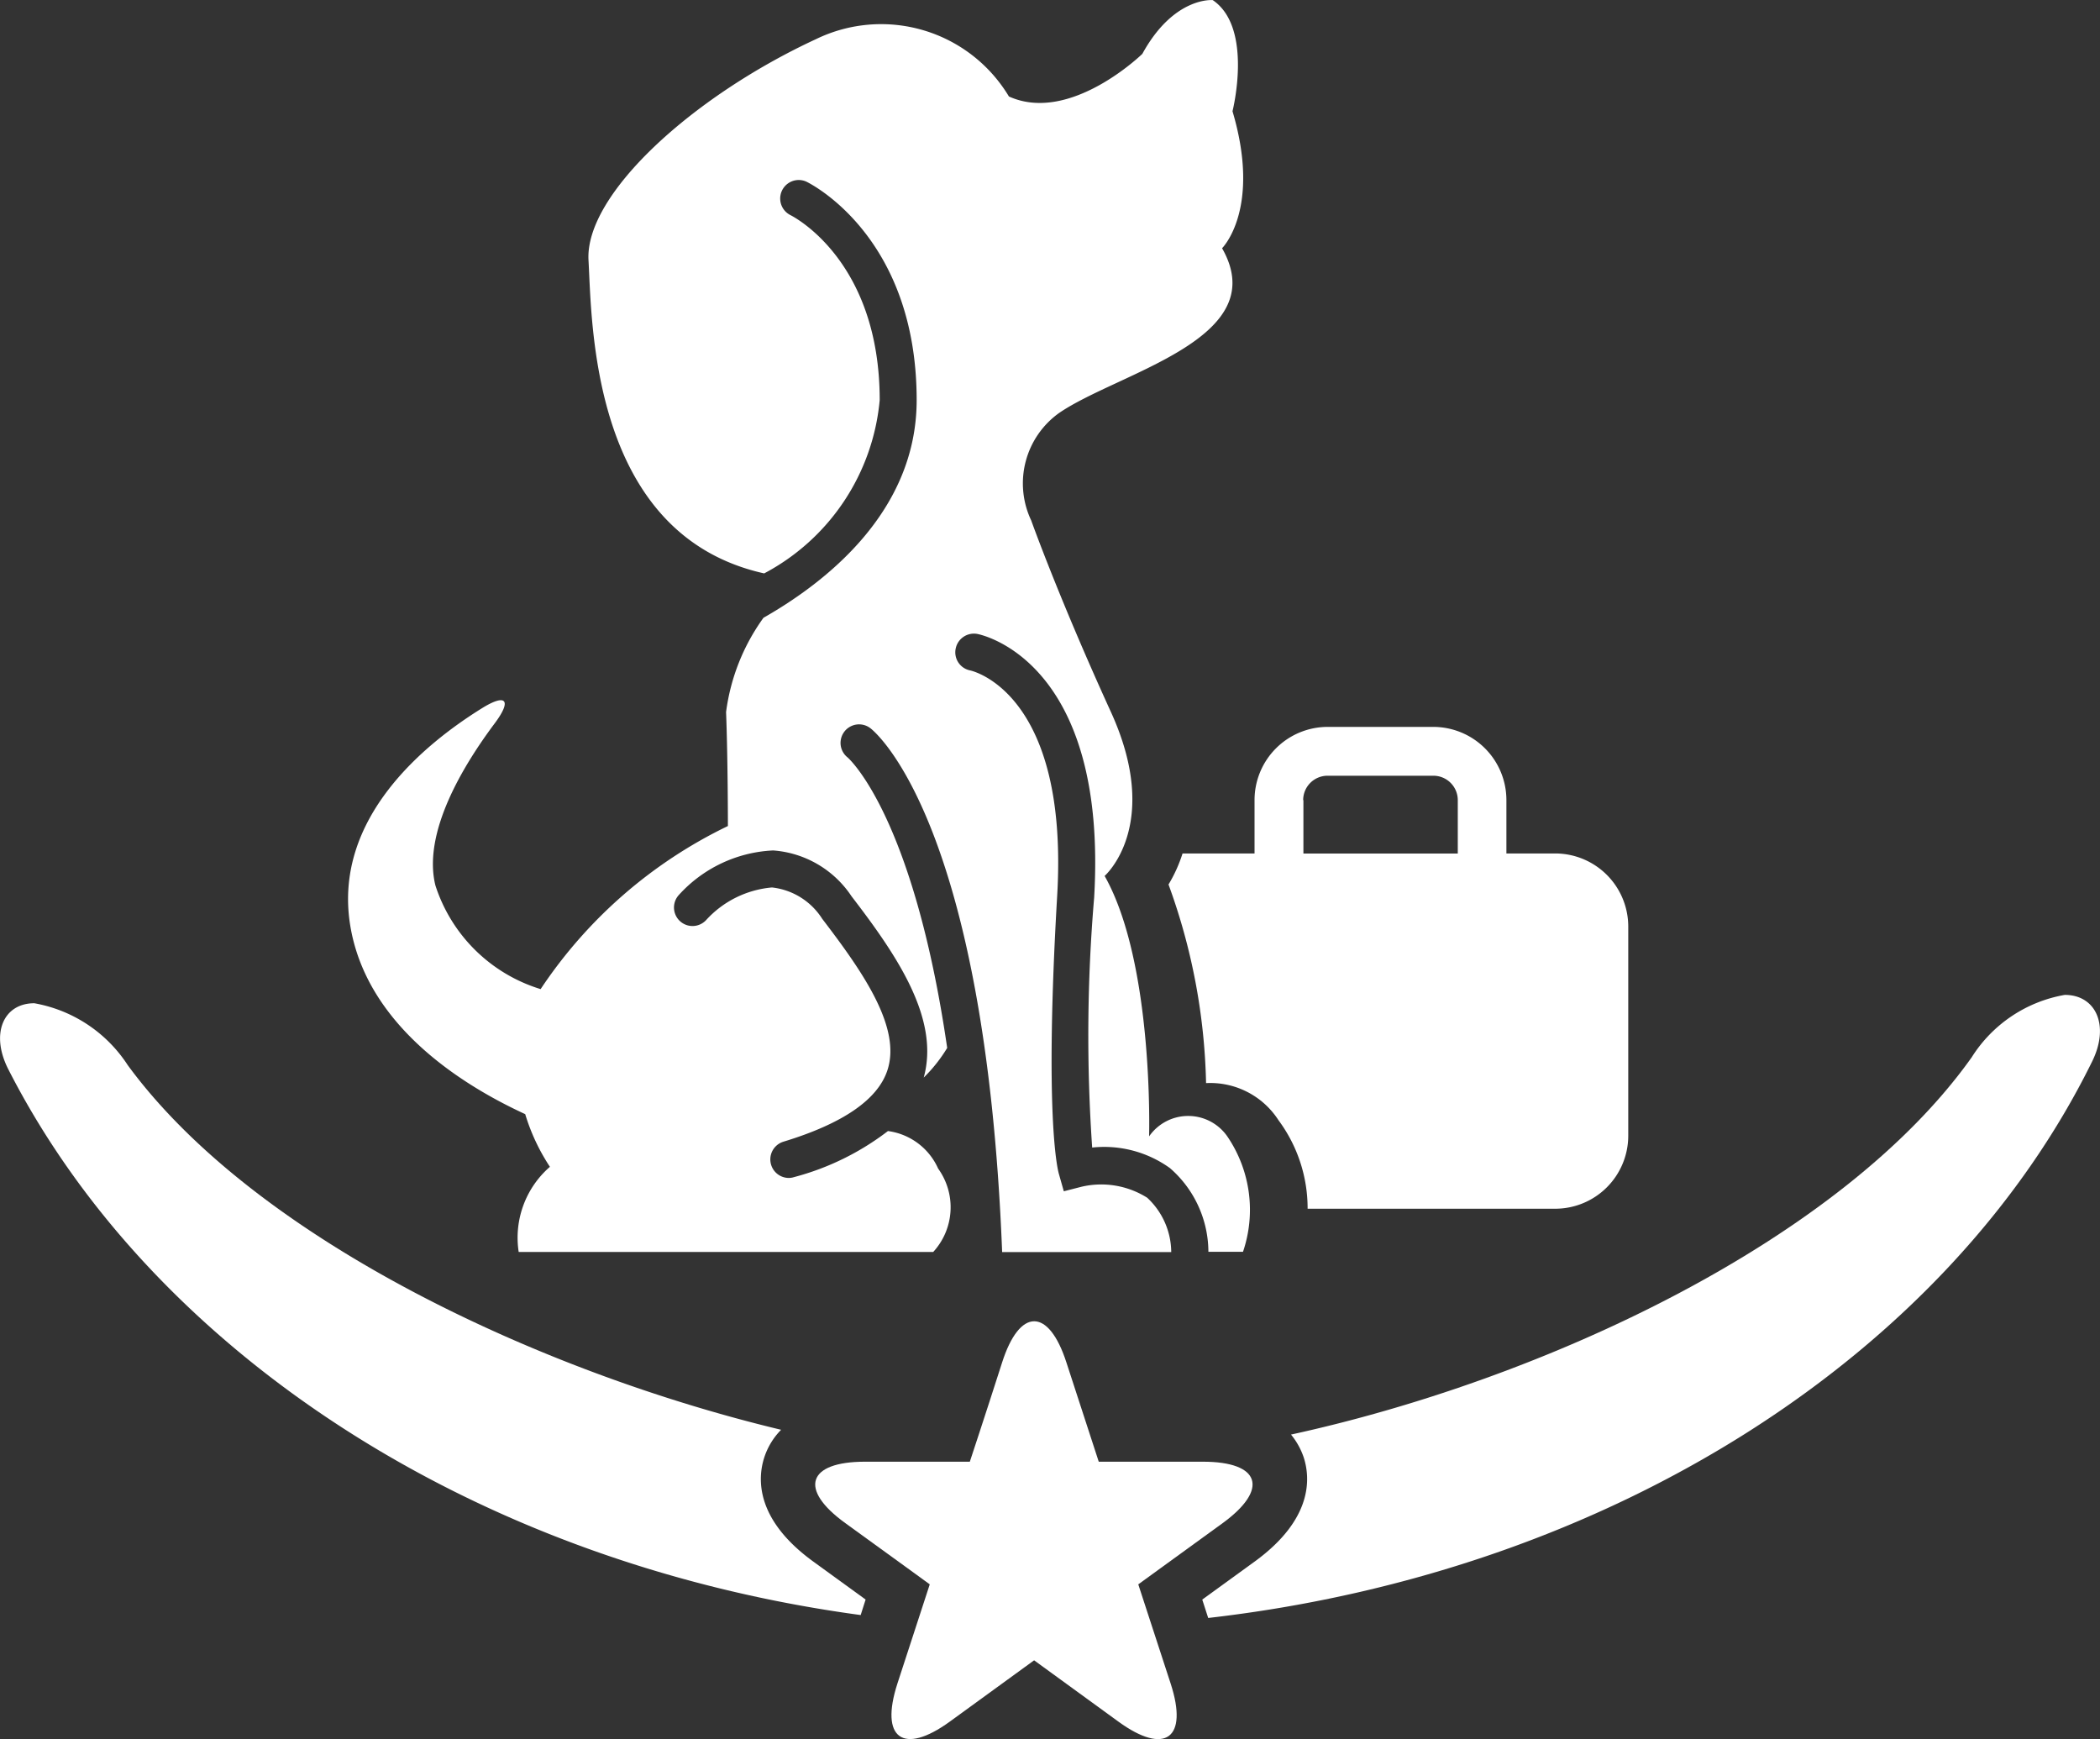 <svg id="pet-hotel-sign" xmlns="http://www.w3.org/2000/svg" width="42.499" height="35.192" viewBox="0 0 42.499 35.192">
  <rect x="0" y="0" width="42.499" height="35.192" fill="#333333" stroke="none"/>
  <g id="Group_8" data-name="Group 8" transform="translate(0 0)">
    <path id="Path_5" data-name="Path 5" d="M102.1,68.369a2.279,2.279,0,0,1,1.574.416,2.253,2.253,0,0,1,.778,1.694h.7a2.637,2.637,0,0,0-.3-2.31.964.964,0,0,0-1.6-.026s.1-3.5-.9-5.27c0,0,1.175-1.025.125-3.323s-1.611-3.871-1.611-3.871a1.751,1.751,0,0,1,.563-2.173c1.2-.825,4.347-1.5,3.3-3.335,0,0,.8-.787.211-2.772,0,0,.427-1.688-.4-2.249,0,0-.787-.075-1.425,1.088,0,0-1.46,1.424-2.7.862a3.016,3.016,0,0,0-3.9-1.162c-2.511,1.162-4.684,3.147-4.608,4.477.072,1.27.044,5.555,3.555,6.336A4.421,4.421,0,0,0,97.8,53.244c0-2.813-1.734-3.708-1.814-3.747a.375.375,0,0,1,.328-.674c.091.044,2.234,1.114,2.234,4.421,0,2.272-1.861,3.7-3.1,4.405a4.176,4.176,0,0,0-.757,1.907c.037.958.037,2.307.037,2.307a9.5,9.5,0,0,0-3.79,3.3,3.23,3.23,0,0,1-2.13-2.1c-.262-1.071.566-2.429,1.2-3.277.348-.464.241-.615-.252-.31-1.174.728-3.009,2.23-2.675,4.375.318,2.027,2.244,3.243,3.545,3.842a4.071,4.071,0,0,0,.5,1.066,1.9,1.9,0,0,0-.632,1.723h8.389a1.338,1.338,0,0,0,.1-1.687,1.3,1.3,0,0,0-1.016-.76,5.369,5.369,0,0,1-1.9.932.349.349,0,0,1-.109.017.375.375,0,0,1-.108-.733c1.208-.367,1.916-.855,2.108-1.452.28-.866-.5-1.985-1.321-3.058a1.383,1.383,0,0,0-1.017-.635,2.04,2.04,0,0,0-1.33.657.375.375,0,0,1-.559-.5,2.745,2.745,0,0,1,1.913-.906,2.085,2.085,0,0,1,1.587.929c.922,1.2,1.789,2.478,1.46,3.667a3.043,3.043,0,0,0,.475-.6c-.683-4.686-1.984-5.852-2.017-5.879a.375.375,0,0,1,.463-.59c.1.075,2.323,1.9,2.666,10.6H103.7a1.513,1.513,0,0,0-.487-1.1,1.746,1.746,0,0,0-1.332-.221l-.355.091-.1-.353c-.031-.108-.293-1.2-.034-5.63.236-4.058-1.671-4.537-1.762-4.557a.373.373,0,0,1-.293-.438.377.377,0,0,1,.439-.3c.109.021,2.643.566,2.364,5.336A32.983,32.983,0,0,0,102.1,68.369Z" transform="translate(-79.997 -45.148)" fill="#fff"/>
    <path id="Path_6" data-name="Path 6" d="M294.465,234.9a2.992,2.992,0,0,1,.59,1.792h5.01a1.479,1.479,0,0,0,1.479-1.48v-4.229a1.48,1.48,0,0,0-1.479-1.48h-.987v-1.081a1.481,1.481,0,0,0-1.48-1.48h-2.137a1.481,1.481,0,0,0-1.48,1.48v1.081h-1.457a2.917,2.917,0,0,1-.284.628A12.438,12.438,0,0,1,293,234.15,1.642,1.642,0,0,1,294.465,234.9Zm.5-6.476a.494.494,0,0,1,.493-.494H297.6a.494.494,0,0,1,.494.494v1.081h-3.124v-1.081Z" transform="translate(-268.592 -212.233)" fill="#fff"/>
    <path id="Path_7" data-name="Path 7" d="M15.467,305.21a1.423,1.423,0,0,1,.34-.557c-4.857-1.162-10.634-3.847-13.224-7.38a2.844,2.844,0,0,0-1.89-1.251c-.624,0-.894.615-.526,1.336,2.9,5.689,9.394,9.983,17.25,11.044l.1-.314-1.06-.769C15.277,306.462,15.33,305.629,15.467,305.21Z" transform="translate(0.001 -275.721)" fill="#fff"/>
    <path id="Path_8" data-name="Path 8" d="M318.133,293.923a2.789,2.789,0,0,0-1.883,1.262c-2.635,3.709-8.653,6.519-13.776,7.635a1.464,1.464,0,0,1,.256.459c.137.419.19,1.25-.988,2.108l-1.064.772.12.372c8.19-.937,14.982-5.349,17.89-11.263C319.046,294.541,318.763,293.923,318.133,293.923Z" transform="translate(-276.347 -273.791)" fill="#fff"/>
    <path id="Path_9" data-name="Path 9" d="M210.4,380.874l1.709-1.24c.942-.687.762-1.242-.4-1.242H209.6l-.655-2.01c-.359-1.109-.945-1.109-1.3,0s-.654,2.01-.654,2.01H204.87c-1.167,0-1.348.557-.4,1.242s1.71,1.24,1.71,1.24l-.655,2.009c-.359,1.11.115,1.454,1.06.769s1.707-1.241,1.707-1.241L210,383.653c.943.685,1.417.341,1.056-.769Z" transform="translate(-187.364 -348.814)" fill="#fff"/>
  </g>
</svg>
